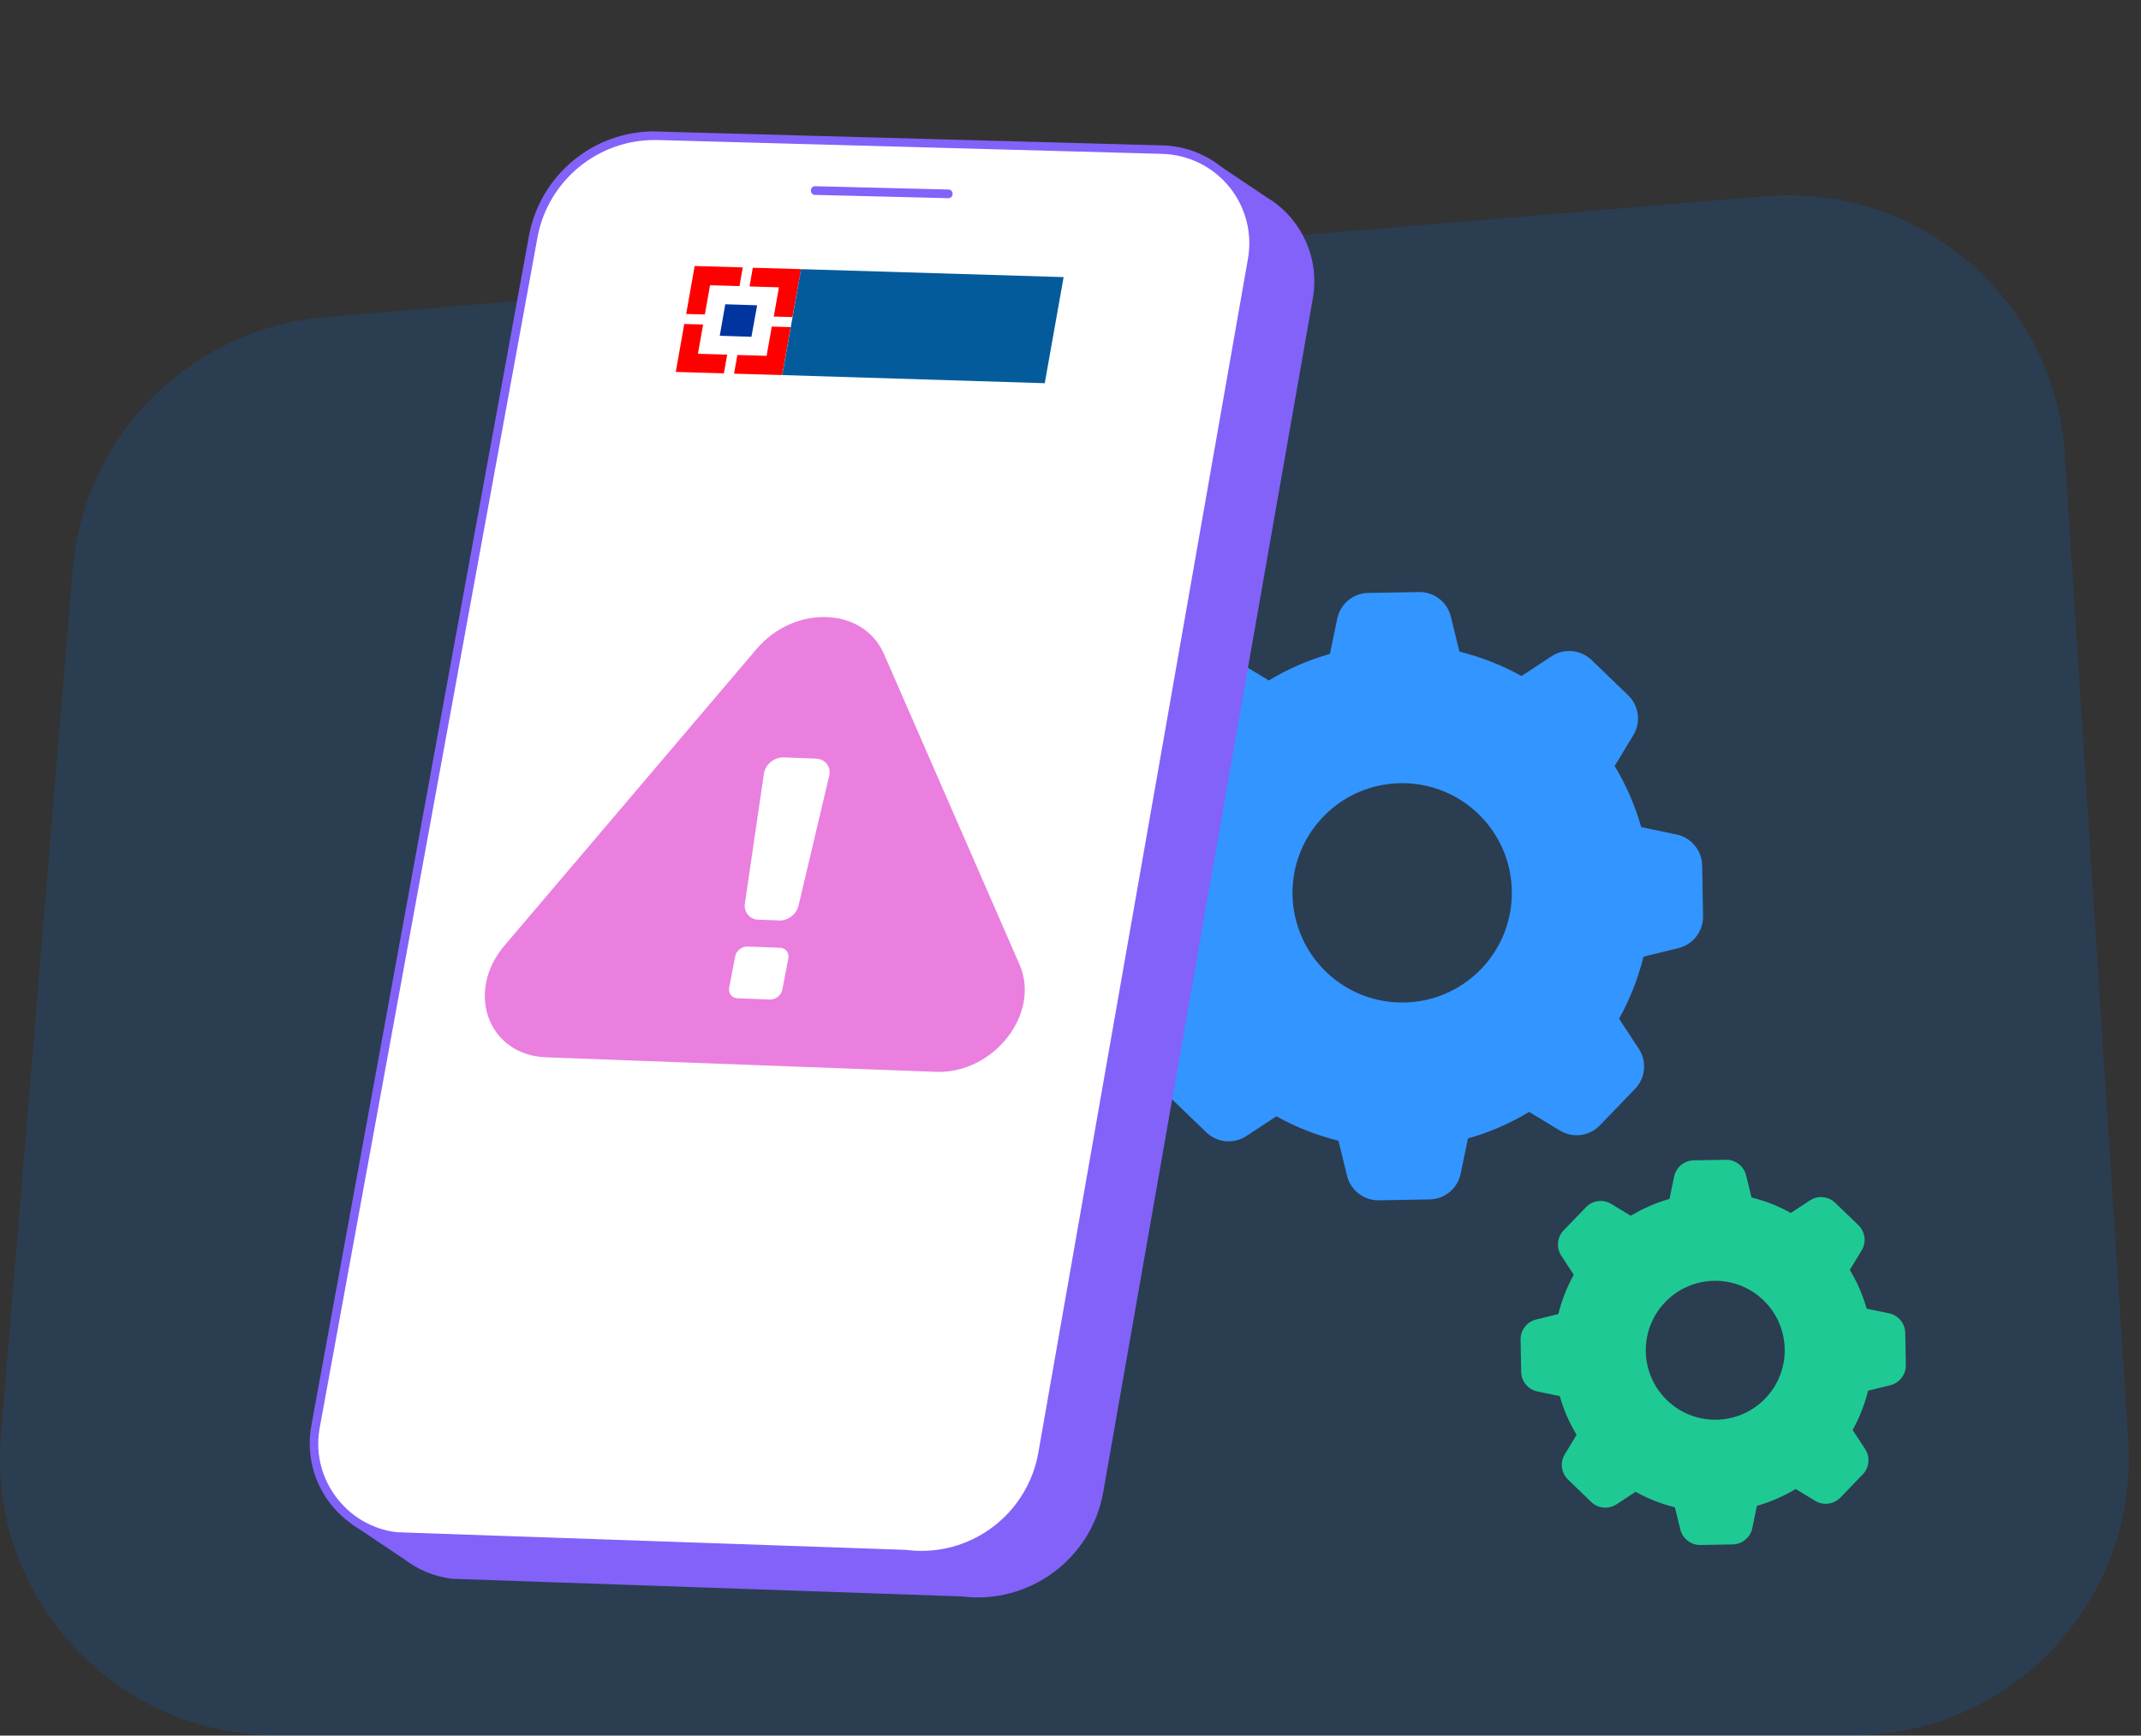 <svg width="132" height="107" viewBox="0 0 132 107" fill="none" xmlns="http://www.w3.org/2000/svg">
<rect x="0" y="0" width="132" height="107" fill="#333333" stroke="none"/>
<path opacity="0.15" d="M114.174 106.989H17.078C7.091 106.989 -0.763 98.463 0.059 88.508L4.476 35.158C5.159 26.846 11.753 20.252 20.065 19.548L108.84 12.101C118.368 11.3 126.69 18.481 127.299 28.02L131.214 88.818C131.844 98.655 124.034 106.989 114.174 106.989Z" fill="#007AFF"/>
<path d="M78.225 41.952C79.417 41.231 80.685 40.685 81.994 40.313L82.447 38.136C82.636 37.228 83.429 36.571 84.357 36.555L87.486 36.5C88.414 36.484 89.229 37.112 89.45 38.014L89.979 40.173C91.3 40.498 92.588 41 93.804 41.677L95.662 40.459C96.438 39.95 97.463 40.047 98.13 40.692L100.382 42.866C101.05 43.51 101.182 44.531 100.701 45.325L99.549 47.224C100.27 48.416 100.816 49.685 101.187 50.993L103.363 51.446C104.272 51.635 104.928 52.428 104.944 53.356L105 56.486C105.016 57.413 104.388 58.229 103.486 58.45L101.327 58.98C101.001 60.3 100.5 61.587 99.822 62.803L101.04 64.662C101.549 65.438 101.452 66.463 100.808 67.13L98.634 69.382C97.99 70.05 96.969 70.182 96.175 69.701L94.275 68.549C93.083 69.27 91.814 69.816 90.506 70.187L90.053 72.364C89.864 73.272 89.071 73.929 88.143 73.945L85.014 74C84.086 74.016 83.271 73.388 83.05 72.486L82.52 70.327C81.2 70.001 79.913 69.5 78.696 68.822L76.838 70.04C76.062 70.549 75.037 70.453 74.37 69.808L72.118 67.634C71.45 66.989 71.318 65.968 71.799 65.175L72.951 63.275C72.231 62.084 71.684 60.815 71.313 59.506L69.136 59.053C68.228 58.864 67.571 58.071 67.555 57.144L67.5 54.015C67.484 53.087 68.112 52.271 69.013 52.05L71.173 51.521C71.499 50.2 72 48.913 72.678 47.697L71.46 45.839C70.951 45.062 71.047 44.038 71.692 43.37L73.866 41.118C74.51 40.45 75.531 40.318 76.325 40.799L78.225 41.951L78.225 41.952ZM81.585 50.348C78.991 53.035 79.066 57.315 81.753 59.91C84.439 62.503 88.72 62.428 91.314 59.742C93.908 57.055 93.833 52.773 91.146 50.18C88.459 47.586 84.178 47.661 81.585 50.348Z" fill="#3395FF"/>
<path d="M100.543 74.953C101.297 74.496 102.101 74.151 102.929 73.915L103.216 72.536C103.336 71.961 103.838 71.545 104.426 71.535L106.408 71.5C106.995 71.49 107.512 71.888 107.652 72.459L107.987 73.826C108.823 74.032 109.639 74.35 110.409 74.779L111.586 74.007C112.077 73.685 112.727 73.746 113.149 74.155L114.575 75.532C114.998 75.94 115.082 76.587 114.777 77.089L114.048 78.292C114.504 79.047 114.85 79.85 115.085 80.679L116.463 80.966C117.039 81.086 117.455 81.588 117.465 82.175L117.5 84.158C117.51 84.745 117.112 85.262 116.541 85.402L115.174 85.737C114.968 86.573 114.65 87.388 114.221 88.159L114.992 89.336C115.314 89.827 115.253 90.476 114.845 90.899L113.468 92.325C113.06 92.748 112.414 92.832 111.911 92.527L110.708 91.798C109.953 92.254 109.149 92.6 108.32 92.835L108.034 94.214C107.914 94.789 107.412 95.205 106.824 95.215L104.842 95.25C104.255 95.26 103.738 94.862 103.598 94.291L103.263 92.924C102.426 92.718 101.611 92.4 100.841 91.971L99.664 92.742C99.173 93.064 98.523 93.003 98.101 92.595L96.675 91.218C96.252 90.81 96.168 90.163 96.473 89.661L97.202 88.458C96.746 87.703 96.4 86.9 96.165 86.071L94.786 85.784C94.211 85.664 93.795 85.162 93.785 84.574L93.75 82.593C93.74 82.005 94.138 81.489 94.709 81.349L96.076 81.013C96.282 80.177 96.6 79.362 97.029 78.591L96.258 77.414C95.936 76.923 95.997 76.274 96.405 75.851L97.782 74.425C98.19 74.002 98.837 73.918 99.339 74.223L100.542 74.952L100.543 74.953ZM102.67 80.27C101.027 81.972 101.075 84.683 102.777 86.326C104.478 87.969 107.189 87.921 108.832 86.22C110.475 84.518 110.427 81.807 108.726 80.164C107.024 78.521 104.313 78.569 102.67 80.27Z" fill="#1FC994"/>
<path d="M78.335 12.325L74.537 9.774L67.238 10.553L66.94 11.098L43.999 10.436C40.179 10.34 36.84 13.018 36.093 16.763L22.67 90.141C22.659 90.194 22.659 90.247 22.649 90.311L21.656 93.939L24.921 96.126C25.743 96.756 26.746 97.194 27.855 97.332L59.289 98.421C63.44 98.943 67.281 96.126 68.017 91.997L80.939 18.406C81.376 15.942 80.266 13.605 78.346 12.314L78.335 12.325Z" fill="#8262F9"/>
<path d="M40.614 8.494L71.461 9.347C75.143 9.433 77.874 12.783 77.223 16.4L64.419 89.34C63.683 93.427 59.885 96.222 55.766 95.7L24.61 94.632C21.152 94.195 18.794 90.919 19.477 87.505L32.772 14.768C33.508 11.044 36.816 8.398 40.614 8.494Z" fill="white"/>
<path d="M40.348 8.633H40.529L71.643 9.486C73.254 9.529 74.769 10.265 75.783 11.514C76.807 12.762 77.224 14.394 76.935 15.984L64.014 89.575C63.385 93.075 60.354 95.614 56.801 95.614C56.492 95.614 56.182 95.593 55.83 95.55L24.45 94.462C22.913 94.27 21.569 93.47 20.662 92.211C19.755 90.951 19.424 89.426 19.734 87.9L33.157 14.533C33.839 11.108 36.859 8.633 40.348 8.633ZM40.348 8.099C36.603 8.099 33.37 10.745 32.634 14.426L19.211 87.804C18.528 91.25 20.907 94.558 24.396 94.995L55.83 96.084C56.161 96.126 56.492 96.148 56.822 96.148C60.578 96.148 63.886 93.459 64.558 89.66L77.469 16.08C78.12 12.431 75.367 9.049 71.654 8.963L40.54 8.11C40.476 8.11 40.412 8.11 40.348 8.11V8.099Z" fill="#8262F9"/>
<path d="M58.454 12.218L50.249 12.015C50.1 12.015 49.982 11.887 49.993 11.737C50.004 11.588 50.121 11.46 50.27 11.481L58.475 11.684C58.625 11.684 58.742 11.812 58.732 11.961C58.732 12.111 58.614 12.218 58.465 12.218H58.454Z" fill="#8262F9"/>
<path d="M45.794 16.486L45.591 17.638L43.777 17.585L43.457 19.388L42.305 19.356L42.828 16.4L45.794 16.486Z" fill="#FF0000"/>
<path d="M44.833 21.864L44.63 23.016L41.664 22.931L42.187 19.975L43.35 20.007L43.03 21.81L44.833 21.864Z" fill="#FF0000"/>
<path d="M48.747 20.167L48.224 23.122L45.258 23.037L45.461 21.885L47.264 21.938L47.584 20.135L48.747 20.167Z" fill="#FF0000"/>
<path d="M49.391 16.593L48.857 19.548L47.705 19.516L48.025 17.713L46.211 17.66L46.414 16.507L49.391 16.593Z" fill="#FF0000"/>
<path d="M46.328 20.764L44.375 20.7L44.716 18.758L46.68 18.822L46.328 20.764Z" fill="#00349F"/>
<path d="M64.413 23.624L48.227 23.123L49.39 16.593L65.576 17.084L64.413 23.624Z" fill="#045B9B"/>
<path d="M57.719 66.08L33.669 65.184C30.105 65.056 28.665 61.172 31.098 58.301L46.633 40.024C48.98 37.26 53.227 37.41 54.497 40.312L62.862 59.475C64.174 62.484 61.272 66.208 57.709 66.08H57.719Z" fill="#EA7FE0"/>
<path d="M48.026 56.744L46.767 56.701C46.222 56.68 45.849 56.242 45.924 55.709L47.097 47.696C47.183 47.13 47.737 46.671 48.314 46.693L50.298 46.767C50.885 46.789 51.259 47.279 51.12 47.845L49.231 55.837C49.103 56.37 48.58 56.765 48.026 56.754V56.744Z" fill="white"/>
<path d="M47.474 61.62L45.479 61.545C45.127 61.535 44.892 61.246 44.956 60.894L45.329 58.952C45.393 58.611 45.735 58.344 46.087 58.355L48.082 58.429C48.434 58.44 48.669 58.728 48.605 59.08L48.231 61.022C48.167 61.364 47.826 61.63 47.474 61.62Z" fill="white"/>
</svg>
